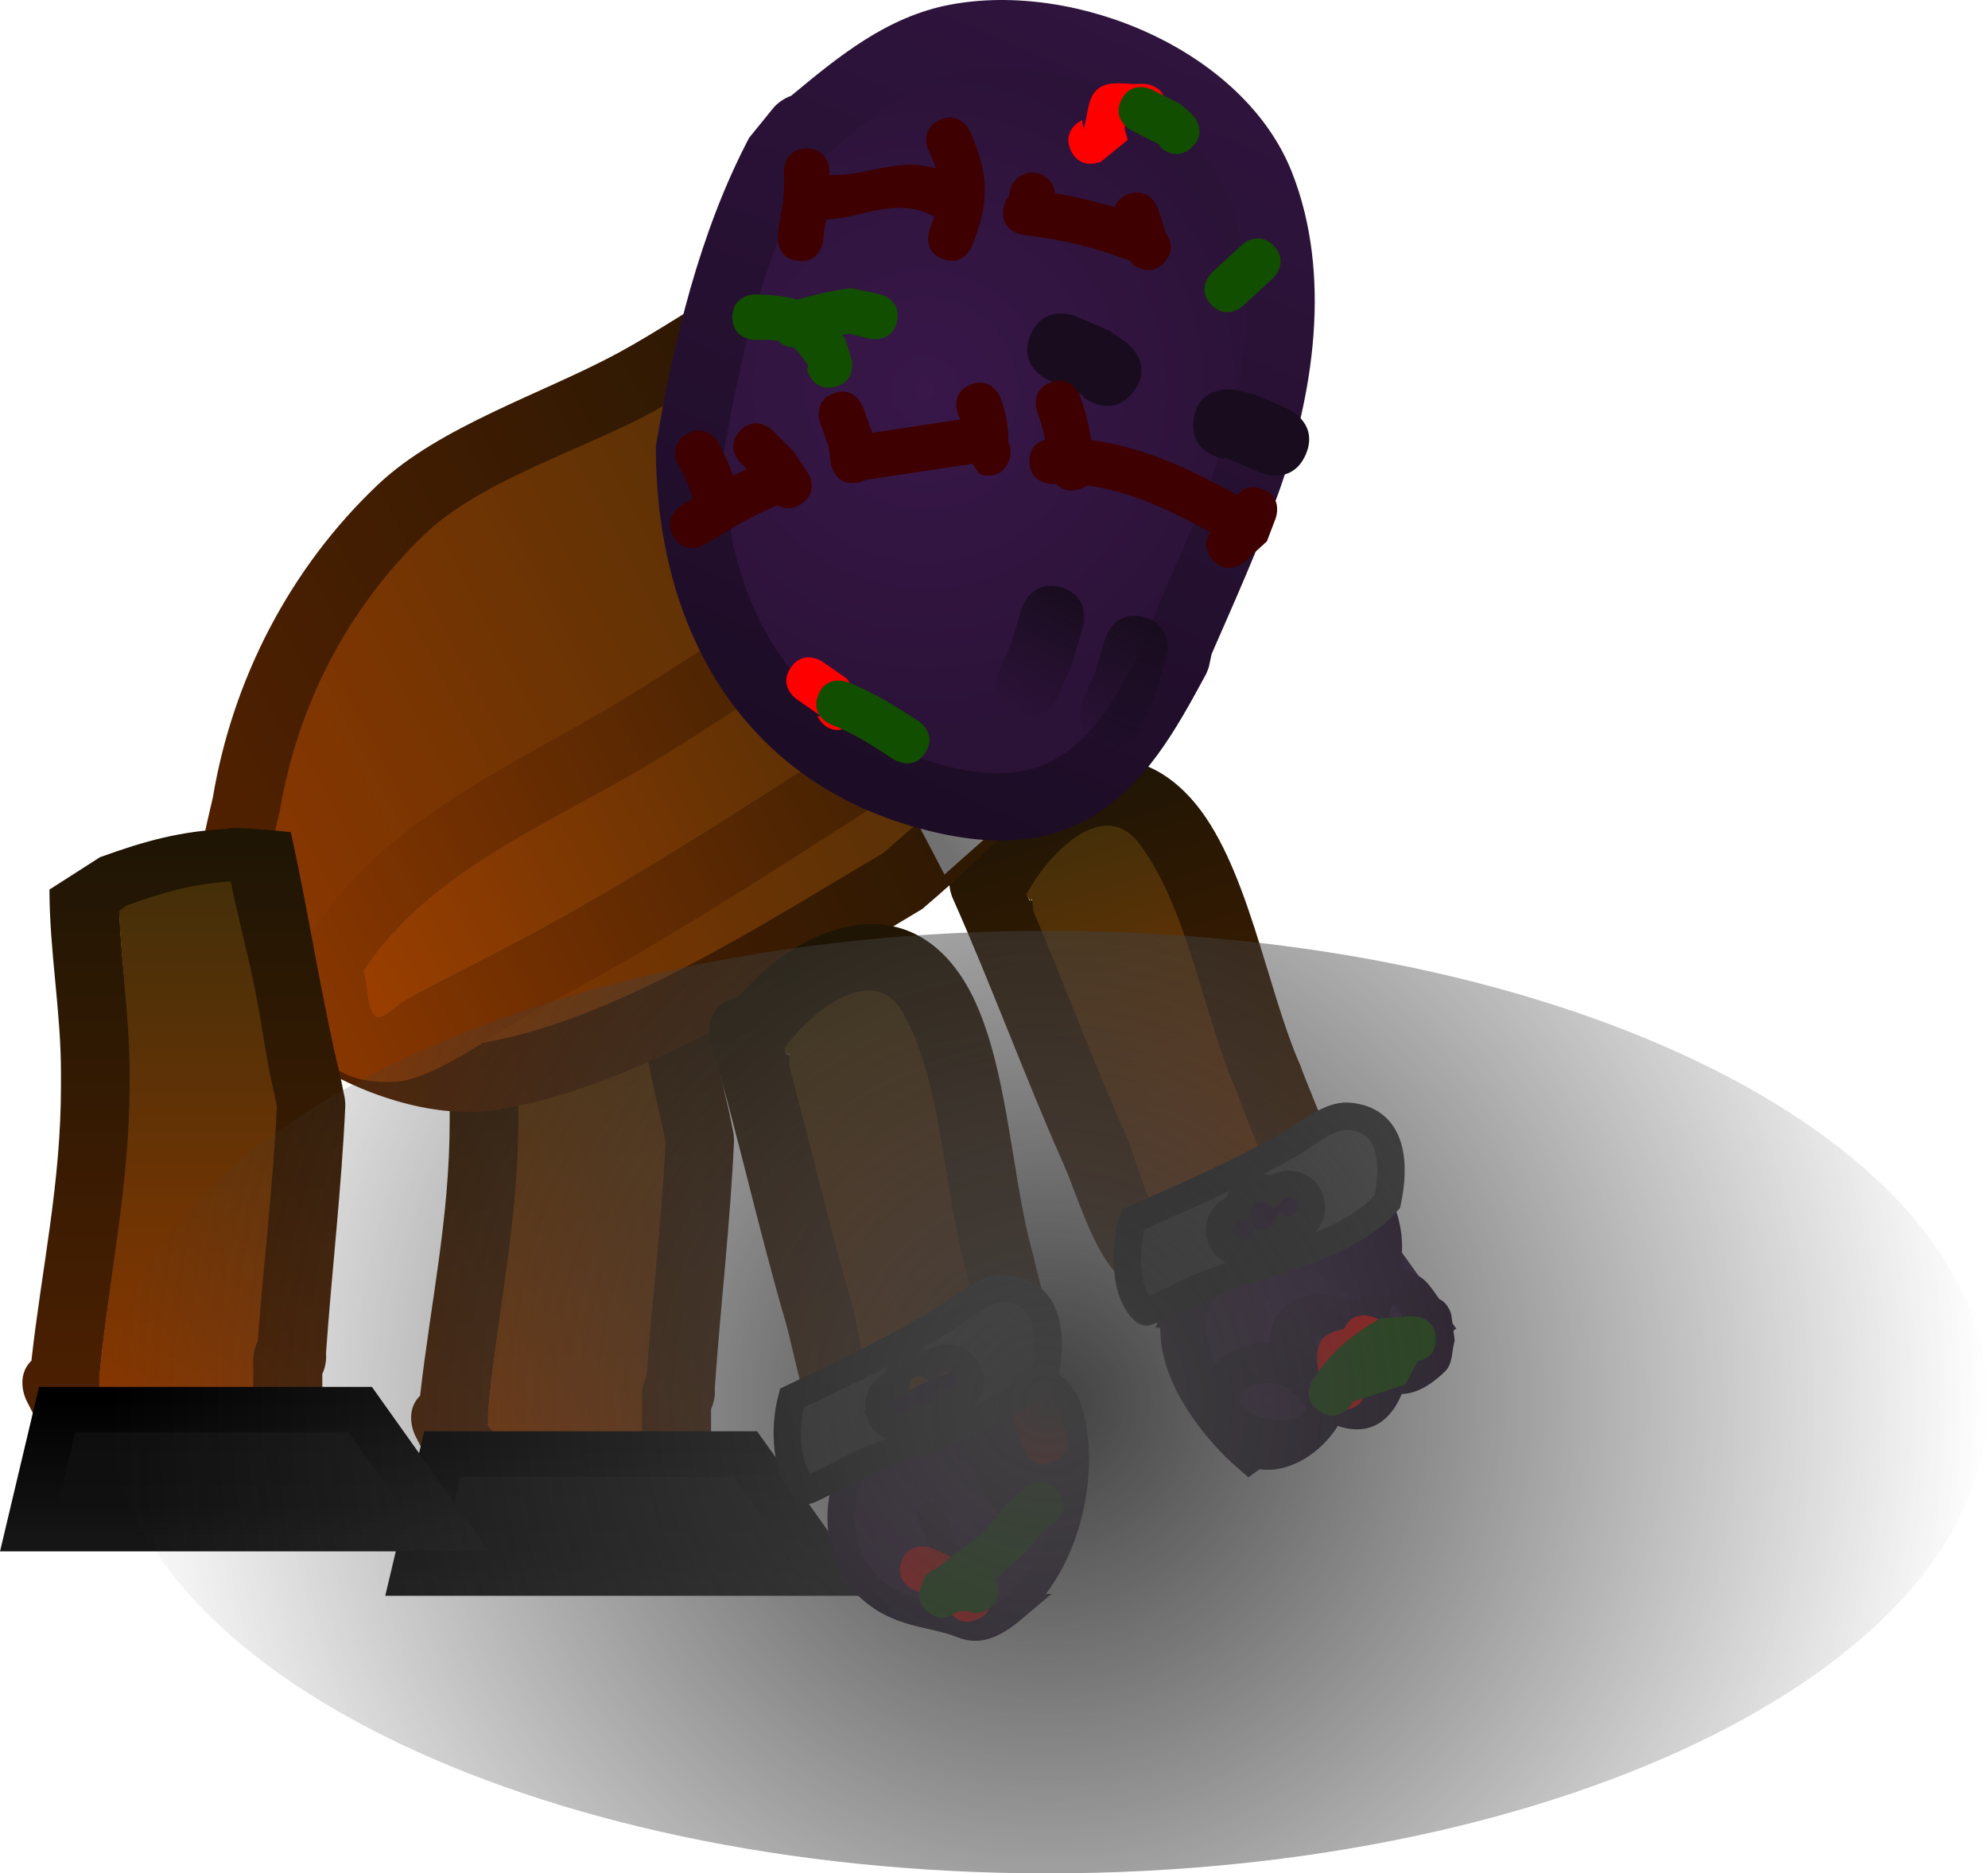 <svg version="1.1" xmlns="http://www.w3.org/2000/svg" xmlns:xlink="http://www.w3.org/1999/xlink" width="109.071" height="102.764" viewBox="0,0,109.071,102.764"><defs><linearGradient x1="356.615" y1="158.03" x2="365.957" y2="186.467" gradientUnits="userSpaceOnUse" id="color-1"><stop offset="0" stop-color="#1e1504"/><stop offset="1" stop-color="#532100"/></linearGradient><linearGradient x1="357.788" y1="161.446" x2="364.774" y2="182.711" gradientUnits="userSpaceOnUse" id="color-2"><stop offset="0" stop-color="#442f09"/><stop offset="1" stop-color="#8a3700"/></linearGradient><radialGradient cx="369.259" cy="188.151" r="5.895" gradientUnits="userSpaceOnUse" id="color-3"><stop offset="0" stop-color="#381749"/><stop offset="1" stop-color="#2b1237"/></radialGradient><linearGradient x1="374.055" y1="184.722" x2="364.463" y2="191.579" gradientUnits="userSpaceOnUse" id="color-4"><stop offset="0" stop-color="#2f143d"/><stop offset="1" stop-color="#1c0c25"/></linearGradient><radialGradient cx="370.588" cy="184.69" r="7.724" gradientUnits="userSpaceOnUse" id="color-5"><stop offset="0" stop-color="#2f143d"/><stop offset="1" stop-color="#1c0c25"/></radialGradient><radialGradient cx="368.026" cy="192.548" r="1.473" gradientUnits="userSpaceOnUse" id="color-6"><stop offset="0" stop-color="#381749"/><stop offset="1" stop-color="#2b1237"/></radialGradient><radialGradient cx="371.391" cy="190.43" r="1.717" gradientUnits="userSpaceOnUse" id="color-7"><stop offset="0" stop-color="#381749"/><stop offset="1" stop-color="#2b1237"/></radialGradient><radialGradient cx="375.271" cy="188.23" r="1.159" gradientUnits="userSpaceOnUse" id="color-8"><stop offset="0" stop-color="#381749"/><stop offset="1" stop-color="#2b1237"/></radialGradient><radialGradient cx="370.872" cy="182.477" r="2.421" gradientUnits="userSpaceOnUse" id="color-9"><stop offset="0" stop-color="#381749"/><stop offset="1" stop-color="#2b1237"/></radialGradient><linearGradient x1="374.85" y1="179.073" x2="360.13" y2="185.522" gradientUnits="userSpaceOnUse" id="color-10"><stop offset="0" stop-color="#575757"/><stop offset="1" stop-color="#343434"/></linearGradient><linearGradient x1="374.85" y1="179.073" x2="360.13" y2="185.522" gradientUnits="userSpaceOnUse" id="color-11"><stop offset="0" stop-color="#3a3a3a"/><stop offset="1" stop-color="#0d0d0d"/></linearGradient><linearGradient x1="329.928" y1="161.849" x2="329.928" y2="199.376" gradientUnits="userSpaceOnUse" id="color-12"><stop offset="0" stop-color="#1e1504"/><stop offset="1" stop-color="#532100"/></linearGradient><linearGradient x1="330.151" y1="166.061" x2="330.151" y2="195.791" gradientUnits="userSpaceOnUse" id="color-13"><stop offset="0" stop-color="#442f09"/><stop offset="1" stop-color="#8a3700"/></linearGradient><linearGradient x1="335.739" y1="195" x2="335.739" y2="202.629" gradientUnits="userSpaceOnUse" id="color-14"><stop offset="0" stop-color="#0d0d0d"/><stop offset="1" stop-color="#111111"/></linearGradient><linearGradient x1="335.739" y1="195" x2="335.739" y2="202.629" gradientUnits="userSpaceOnUse" id="color-15"><stop offset="0" stop-color="#000000"/><stop offset="1" stop-color="#151515"/></linearGradient><linearGradient x1="360.206" y1="140.314" x2="309.362" y2="166.918" gradientUnits="userSpaceOnUse" id="color-16"><stop offset="0" stop-color="#1e1504"/><stop offset="1" stop-color="#532100"/></linearGradient><linearGradient x1="356.849" y1="141.987" x2="312.584" y2="165.149" gradientUnits="userSpaceOnUse" id="color-17"><stop offset="0" stop-color="#442f09"/><stop offset="1" stop-color="#8a3700"/></linearGradient><linearGradient x1="355.948" y1="148.81" x2="317.631" y2="168.86" gradientUnits="userSpaceOnUse" id="color-18"><stop offset="0" stop-color="#5ca05c"/><stop offset="1" stop-color="#498049"/></linearGradient><linearGradient x1="359.273" y1="147.162" x2="314.54" y2="170.569" gradientUnits="userSpaceOnUse" id="color-19"><stop offset="0" stop-color="#221704"/><stop offset="1" stop-color="#8a3700"/></linearGradient><linearGradient x1="355.925" y1="148.823" x2="317.654" y2="168.849" gradientUnits="userSpaceOnUse" id="color-20"><stop offset="0" stop-color="#3c2907"/><stop offset="1" stop-color="#9a3e00"/></linearGradient><linearGradient x1="353.236" y1="159.324" x2="349.856" y2="161.092" gradientUnits="userSpaceOnUse" id="color-21"><stop offset="0" stop-color="#ababab"/><stop offset="1" stop-color="#7f7f7f"/></linearGradient><linearGradient x1="353.236" y1="159.324" x2="349.856" y2="161.092" gradientUnits="userSpaceOnUse" id="color-22"><stop offset="0" stop-color="#888888"/><stop offset="1" stop-color="#717171"/></linearGradient><linearGradient x1="355.911" y1="145.82" x2="344.33" y2="148.094" gradientUnits="userSpaceOnUse" id="color-23"><stop offset="0" stop-color="#3a3a3a"/><stop offset="1" stop-color="#0d0d0d"/></linearGradient><linearGradient x1="353.305" y1="146.561" x2="346.839" y2="147.83" gradientUnits="userSpaceOnUse" id="color-24"><stop offset="0" stop-color="#575757"/><stop offset="1" stop-color="#343434"/></linearGradient><linearGradient x1="361.126" y1="117.419" x2="342.999" y2="158.874" gradientUnits="userSpaceOnUse" id="color-25"><stop offset="0" stop-color="#2f143d"/><stop offset="1" stop-color="#1c0c25"/></linearGradient><radialGradient cx="349.271" cy="137.163" r="18.898" gradientUnits="userSpaceOnUse" id="color-26"><stop offset="0" stop-color="#381749"/><stop offset="1" stop-color="#2b1237"/></radialGradient><linearGradient x1="357.063" y1="148.138" x2="354.116" y2="154.878" gradientUnits="userSpaceOnUse" id="color-27"><stop offset="0" stop-color="#180c1e"/><stop offset="1" stop-color="#180c1e" stop-opacity="0"/></linearGradient><linearGradient x1="361.646" y1="149.779" x2="358.699" y2="156.519" gradientUnits="userSpaceOnUse" id="color-28"><stop offset="0" stop-color="#180c1e"/><stop offset="1" stop-color="#180c1e" stop-opacity="0"/></linearGradient><linearGradient x1="308.6" y1="161.209" x2="308.6" y2="197.456" gradientUnits="userSpaceOnUse" id="color-29"><stop offset="0" stop-color="#1e1504"/><stop offset="1" stop-color="#532100"/></linearGradient><linearGradient x1="308.823" y1="164.141" x2="308.823" y2="193.871" gradientUnits="userSpaceOnUse" id="color-30"><stop offset="0" stop-color="#442f09"/><stop offset="1" stop-color="#8a3700"/></linearGradient><linearGradient x1="314.603" y1="192.564" x2="314.603" y2="200.193" gradientUnits="userSpaceOnUse" id="color-31"><stop offset="0" stop-color="#0d0d0d"/><stop offset="1" stop-color="#111111"/></linearGradient><linearGradient x1="314.603" y1="192.564" x2="314.603" y2="200.193" gradientUnits="userSpaceOnUse" id="color-32"><stop offset="0" stop-color="#000000"/><stop offset="1" stop-color="#151515"/></linearGradient><linearGradient x1="342.271" y1="167.533" x2="352.414" y2="195.487" gradientUnits="userSpaceOnUse" id="color-33"><stop offset="0" stop-color="#1e1504"/><stop offset="1" stop-color="#532100"/></linearGradient><linearGradient x1="343.422" y1="170.944" x2="351.012" y2="191.858" gradientUnits="userSpaceOnUse" id="color-34"><stop offset="0" stop-color="#442f09"/><stop offset="1" stop-color="#8a3700"/></linearGradient><radialGradient cx="351.495" cy="198.974" r="7.237" gradientUnits="userSpaceOnUse" id="color-35"><stop offset="0" stop-color="#381749"/><stop offset="1" stop-color="#2b1237"/></radialGradient><linearGradient x1="357.345" y1="194.714" x2="345.645" y2="203.234" gradientUnits="userSpaceOnUse" id="color-36"><stop offset="0" stop-color="#2f143d"/><stop offset="1" stop-color="#1c0c25"/></linearGradient><linearGradient x1="354.644" y1="196.703" x2="352.132" y2="198.532" gradientUnits="userSpaceOnUse" id="color-37"><stop offset="0" stop-color="#2f143d"/><stop offset="1" stop-color="#1c0c25"/></linearGradient><linearGradient x1="351.256" y1="198.96" x2="348.745" y2="200.789" gradientUnits="userSpaceOnUse" id="color-38"><stop offset="0" stop-color="#2f143d"/><stop offset="1" stop-color="#1c0c25"/></linearGradient><linearGradient x1="356.011" y1="188.442" x2="341.496" y2="195.34" gradientUnits="userSpaceOnUse" id="color-39"><stop offset="0" stop-color="#575757"/><stop offset="1" stop-color="#343434"/></linearGradient><linearGradient x1="356.011" y1="188.442" x2="341.496" y2="195.34" gradientUnits="userSpaceOnUse" id="color-40"><stop offset="0" stop-color="#3a3a3a"/><stop offset="1" stop-color="#0d0d0d"/></linearGradient><radialGradient cx="355.995" cy="192.702" r="51.591" gradientUnits="userSpaceOnUse" id="color-41"><stop offset="0" stop-color="#404040"/><stop offset="1" stop-color="#404040" stop-opacity="0"/></radialGradient></defs><g transform="translate(-298.514,-115.788)"><g data-paper-data="{&quot;isPaintingLayer&quot;:true}" fill-rule="nonzero" stroke-linejoin="miter" stroke-miterlimit="10" stroke-dasharray="" stroke-dashoffset="0" style="mix-blend-mode: normal"><g stroke-linecap="butt"><g stroke="none" stroke-width="0.5"><path d="M355.249,165.78c1.739,4.12 3.318,8.308 5.139,12.408c0.432,0.972 1.173,3.991 1.981,4.668c0.633,0.531 1.663,-0.072 2.463,-0.277c4.683,-1.197 2.836,-3.033 1.489,-6.913c-1.777,-3.993 -2.683,-10.163 -5.341,-13.573c-2.054,-2.635 -5.115,0.905 -6.102,2.818c0.04,0.094 0.08,0.187 0.12,0.281l0.182,-0.03c0,0 0.075,0.264 0.068,0.619zM351.941,162.425c2.565,-4.03 7.844,-7.372 11.928,-2.824c3.091,3.442 4.118,10.417 6.001,14.663c0.636,1.822 2.308,5.099 2.059,7.03c-0.534,4.148 -8.331,7.016 -11.762,4.675c-1.535,-1.047 -2.522,-4.564 -3.263,-6.233c-2.162,-4.866 -3.977,-9.863 -6.136,-14.714c0,0 -0.774,-1.743 0.969,-2.517c0.07,-0.031 0.138,-0.058 0.205,-0.081z" fill="url(#color-1)"/><path d="M355.13,165.105l-0.078,0.141c-0.04,-0.094 -0.185,-0.298 -0.225,-0.392c0.987,-1.913 4.095,-5.474 6.149,-2.838c2.659,3.411 3.629,9.703 5.406,13.696c1.347,3.88 3.155,5.743 -1.527,6.94c-0.8,0.205 -1.847,0.811 -2.48,0.28c-0.808,-0.677 -1.569,-3.697 -2.001,-4.669c-1.822,-4.1 -3.44,-8.416 -5.179,-12.537c0.007,-0.356 -0.065,-0.621 -0.065,-0.621z" data-paper-data="{&quot;noHover&quot;:false,&quot;origItem&quot;:[&quot;Path&quot;,{&quot;applyMatrix&quot;:true,&quot;segments&quot;:[[[616.01757,324.85208],[0.42222,0.19775],[-5.862,-0.10908]],[[598.41748,324.4053],[5.88139,0],[-1.39497,0]],[[591.77102,324.29391],[1.24103,-0.60726],[-0.97287,0.47604]],[[590.7917,327.39212],[0.18086,-1.06789],[-1.058,6.24707]],[[598.28123,332.85556],[-5.36576,-0.45131],[5.72909,-0.0041]],[[617.38488,333.68111],[-5.50117,1.3696],[4.2505,-1.05822]],[[617.25671,324.87154],[1.76693,2.20033],[-0.1335,-0.00169]],[[616.85624,324.86607],[0.13349,0.00196],[0,0]],[616.79521,325.10061]],&quot;closed&quot;:true}]}" fill="url(#color-2)"/></g><g><path d="M363.613,187.379c1.178,-3.824 7.828,-6.313 7.828,-6.313l5.228,7.312l-9.592,6.857c0,0 -4.641,-4.032 -3.464,-7.856z" fill="url(#color-3)" stroke="url(#color-4)" stroke-width="2.5"/><path d="M369.3,192.143c-0.575,-0.702 -2.489,-0.622 -2.702,0.269c-0.255,1.068 3.149,2.048 3.567,0.515c-0.212,-0.191 -0.414,-0.398 -0.601,-0.617c-0.163,-0.082 -0.264,-0.168 -0.264,-0.168zM371.788,190.711l0.245,0.454c0.679,0.584 1.305,0.695 1.115,-0.688l-0.38,-0.478c-0.328,-0.2 -0.658,-0.395 -1.006,-0.554c-0.351,-0.16 -1.232,-0.621 -1.131,-0.248c0.072,0.264 0.259,0.609 0.502,0.954c0.424,0.162 0.657,0.56 0.657,0.56zM365.294,194.817c-2.215,-3.215 0.242,-5.42 2.932,-5.386c-0.081,-1.133 0.471,-2.142 2.034,-2.587c0.746,-0.212 1.57,0.063 2.306,0.308c0.053,0.018 0.106,0.037 0.158,0.057c0.02,-0.118 0.044,-0.232 0.073,-0.344c-1.213,-0.308 -2.169,-1.788 -3.399,-1.828c-0.683,-0.023 -1.272,0.502 -1.919,0.723l-1.754,-0.792c0,0 -0.838,-0.837 -0.033,-1.686c-0.015,-0.328 0.097,-0.596 0.097,-0.596c0.714,-1.639 0.725,-2.319 2.361,-3.342c2.356,-1.473 6.314,0.525 7.054,3.169c0.225,0.804 0.359,1.889 0.075,2.789c0.334,0.095 0.703,0.258 1.106,0.501c0.472,0.285 0.762,0.785 1.089,1.242c0.529,0.244 0.666,0.869 0.666,0.869l0.186,1.407c-0.171,0.56 -0.094,1.272 -0.513,1.681c-0.899,0.879 -1.702,1.244 -2.392,1.253c-0.787,1.884 -2.165,2.225 -3.506,1.753c-1.403,2.252 -4.651,3.669 -6.622,0.808zM375.936,189.007c-0.055,-0.052 -0.085,-0.089 -0.085,-0.089c-0.351,-0.453 -0.654,-1.906 -0.965,-1.424c-0.127,0.197 -0.107,0.578 -0.01,0.966c0.206,0.179 0.484,0.513 0.436,0.983c0.25,0.324 0.519,0.334 0.623,-0.437zM368.288,183.001c1.771,-0.381 3.366,-0.183 4.847,1.487c0.26,0.293 -0.081,-0.787 -0.219,-1.154c-0.29,-0.773 -1.409,-1.578 -2.104,-1.937c-1.321,-0.682 -2.048,0.512 -2.524,1.604z" fill="url(#color-5)" stroke="none" stroke-width="0.5"/><path d="M369.611,192.294c0.188,0.218 0.392,0.446 0.604,0.637c-0.419,1.533 -3.918,0.539 -3.664,-0.529c0.212,-0.891 2.216,-0.988 2.791,-0.285c0,0 0.105,0.095 0.269,0.177z" data-paper-data="{&quot;noHover&quot;:false,&quot;origItem&quot;:[&quot;Path&quot;,{&quot;applyMatrix&quot;:true,&quot;segments&quot;:[[[713.45739,344.01345],[0,0],[-1.18729,0.07749]],[[711.6847,347.09997],[-0.78859,-0.90597],[0.94514,1.08581]],[[714.95349,343.68807],[1.31533,1.61513],[-0.36571,0.08035]],[[713.8376,343.85931],[0.37577,-0.0336],[-0.21177,0.11203]]],&quot;closed&quot;:true}]}" fill="url(#color-6)" stroke="none" stroke-width="0.5"/><path d="M371.082,190.151c-0.243,-0.345 -0.421,-0.717 -0.493,-0.982c-0.101,-0.373 0.803,0.07 1.154,0.23c0.349,0.159 0.743,0.39 1.071,0.59l0.38,0.502c0.19,1.383 -0.482,1.307 -1.161,0.723l-0.264,-0.458c0,0 -0.263,-0.443 -0.687,-0.605z" data-paper-data="{&quot;noHover&quot;:false,&quot;origItem&quot;:[&quot;Path&quot;,{&quot;applyMatrix&quot;:true,&quot;segments&quot;:[[713.82736,340.26916],[[714.49854,340.35442],[0,0],[1.14027,-0.27893]],[[714.61501,338.64132],[1.61915,0.85151],[0,0]],[[713.81479,338.68239],[0,0],[-0.463,0.19701]],[[712.45674,339.33334],[0.43528,-0.2507],[-0.43855,0.25258]],[[711.32956,340.35047],[-0.47431,-0.17649],[0.33621,0.1251]],[[712.7295,340.54308],[-0.55295,-0.00423],[0.49603,-0.32863]]],&quot;closed&quot;:true}]}" fill="url(#color-7)" stroke="none" stroke-width="0.5"/><path d="M375.314,189.492c0.049,-0.471 -0.279,-0.863 -0.484,-1.042c-0.097,-0.388 -0.087,-0.804 0.04,-1.001c0.31,-0.482 0.672,1.043 1.023,1.496c0,0 0.029,0.038 0.084,0.09c-0.104,0.771 -0.411,0.781 -0.662,0.457z" data-paper-data="{&quot;noHover&quot;:false,&quot;origItem&quot;:[&quot;Path&quot;,{&quot;applyMatrix&quot;:true,&quot;segments&quot;:[[[715.17227,334.54677],[0.74271,0.69867],[-0.09765,0.01859]],[[715.01337,334.56944],[0,0],[-0.75102,0.02862]],[[712.75938,334.51273],[-0.27742,-0.69849],[0.1134,0.28552]],[[713.78191,335.2593],[-0.48756,-0.19192],[0.34728,-0.08294]],[[715.16273,335.54445],[-0.46486,-0.41063],[0.53654,-0.01982]]],&quot;closed&quot;:true}]}" fill="url(#color-8)" stroke="none" stroke-width="0.5"/><path d="M370.814,181.349c0.696,0.359 1.862,1.212 2.152,1.986c0.137,0.366 0.474,1.468 0.214,1.175c-1.482,-1.67 -3.168,-1.896 -4.939,-1.515c0.477,-1.092 1.253,-2.328 2.573,-1.646z" data-paper-data="{&quot;noHover&quot;:false,&quot;origItem&quot;:[&quot;Path&quot;,{&quot;applyMatrix&quot;:true,&quot;segments&quot;:[[[702.93741,338.12353],[-0.80111,-1.3408],[0.9444,-2.1794]],[[708.21863,334.08789],[-2.91026,0.30733],[0.51019,-0.05388]],[[706.82186,333.44151],[0.49549,0.133],[-1.04577,-0.28072]],[[703.15134,334.20874],[0.91368,-0.46802],[-1.73453,0.8885]]],&quot;closed&quot;:true}]}" fill="url(#color-9)" stroke="none" stroke-width="0.5"/></g><path d="M361.203,182.453c2.691,-1.179 5.448,-2.419 8.009,-3.858c0.859,-0.483 2.204,-1.654 3.274,-1.574c2.541,0.189 2.557,2.763 2.15,4.684c-2.353,2.677 -7.309,3.383 -10.518,4.788c-0.098,0.043 -2.686,1.321 -2.748,1.272c-1.187,-0.944 -1.185,-3.453 -0.697,-5.079zM365.534,183.784c0.277,0.632 1.014,0.92 1.647,0.643c0.227,-0.099 0.41,-0.258 0.538,-0.45c0.228,0.036 0.468,0.009 0.695,-0.09c0.299,-0.131 0.522,-0.365 0.643,-0.643c0.219,0.029 0.449,0.001 0.667,-0.094c0.632,-0.277 0.92,-1.014 0.643,-1.647c-0.277,-0.632 -1.014,-0.92 -1.647,-0.643c-0.151,0.066 -0.283,0.159 -0.392,0.27c-0.337,-0.208 -0.768,-0.252 -1.158,-0.081c-0.424,0.186 -0.693,0.579 -0.741,1.008c-0.085,0.017 -0.169,0.044 -0.252,0.08c-0.632,0.277 -0.92,1.014 -0.643,1.647z" data-paper-data="{&quot;noHover&quot;:false,&quot;origItem&quot;:[&quot;Path&quot;,{&quot;applyMatrix&quot;:true,&quot;segments&quot;:[[[544.29081,322.69756],[0,0],[2.58747,2.1994]],[[554.08913,325.49546],[-2.68201,1.41682],[0.13886,-0.07336]],[[553.9483,319.44699],[0,0.21381],[0,-7.00543]],[[553.63152,296.51999],[3.01576,6.45873],[-3.19184,-2.28748]],[[543.39673,296.69603],[2.38571,-4.50306],[-1.00474,1.89646]],[[543.67989,303.94001],[-0.19492,-1.96089],[0.58117,5.8467]],[[544.29081,321.54092],[0,-5.87547],[0,0]]],&quot;closed&quot;:true}]}" fill="url(#color-10)" stroke="url(#color-11)" stroke-width="1.5"/><path d="M372.257,188.677c0.152,-0.351 0.511,-0.832 1.314,-0.714c1.237,0.182 1.055,1.419 1.055,1.419l-0.911,1.442c-0.322,-0.036 -0.393,0.628 -0.28,0.931c0,0 0.123,1.244 -1.121,1.367c-1.244,0.123 -1.367,-1.121 -1.367,-1.121c0.006,-0.872 -0.409,-1.855 0.017,-2.616c0.244,-0.436 0.772,-0.568 1.292,-0.708z" fill="#ff0000" stroke="none" stroke-width="0.5"/><path d="M377.289,189.194c0.036,0.929 -0.645,1.194 -0.997,1.269l-0.679,1.275c-0.955,0.314 -1.91,0.627 -2.865,0.941c-0.035,0.053 -0.071,0.107 -0.106,0.162c0,0 -0.684,1.047 -1.73,0.363c-1.047,-0.684 -0.363,-1.73 -0.363,-1.73c1.072,-1.623 2.003,-2.348 3.685,-3.369l1.757,-0.111c0,0 1.249,-0.049 1.298,1.2z" fill="#124e00" stroke="none" stroke-width="0.5"/></g><g stroke-linecap="butt"><g data-paper-data="{&quot;index&quot;:null}" stroke="none" stroke-width="0.5"><path d="M321.792,195.512l-0.51,-1c0,0 -0.633,-1.266 0.282,-2.162c0.578,-5.168 1.622,-9.691 1.622,-15.109c0,0 0,-1.907 1.907,-1.907c1.907,0 1.907,1.907 1.907,1.907c0,0 0,1.907 -1.907,1.907c-1.907,0 -1.907,-1.907 -1.907,-1.907v-0.631c0.008,-3.386 -0.629,-6.698 -0.631,-10.103c0,0 0,-1.818 1.776,-1.904l1.164,-0.73c2.559,-0.928 4.598,-1.423 7.142,-1.553c0.214,-0.179 0.501,-0.325 0.884,-0.41c1.862,-0.414 2.275,1.448 2.275,1.448c0.992,4.465 1.65,8.998 2.728,13.436l0.227,1.127c0,0 0.018,0.088 0.026,0.23c0.013,0.141 0.009,0.231 0.009,0.231c-0.206,4.533 -0.734,9.001 -1.055,13.52l0.005,0.285c0,0 0,0.439 -0.21,0.895c0,0.614 0,1.227 0,1.841v1.837c0.03,0.647 -0.186,1.082 -0.476,1.374c-0.266,0.313 -0.682,0.565 -1.329,0.589c-5.599,0.473 -10.443,2.247 -13.927,-3.21zM333.711,192.186c0,0 0,-0.486 0.245,-0.967c0.318,-4.271 0.804,-8.498 1.009,-12.782l-0.148,-0.747c-0.923,-3.818 -1.545,-7.702 -2.33,-11.554c-2.01,0.124 -3.581,0.552 -5.689,1.321l-0.403,0.3c0.117,2.969 0.6,5.876 0.606,8.853v0.631c0,5.655 -1.184,10.543 -1.693,15.976l0.009,0.442c0,0 0,0.092 -0.02,0.235c1.952,2.658 5.209,1.775 8.414,1.25c0,-1.114 0,-2.397 0,-2.959z" fill="url(#color-12)"/><path d="M333.729,195.219c-3.206,0.525 -6.508,1.406 -8.459,-1.253c0.02,-0.143 0.02,-0.235 0.02,-0.235l-0.01,-0.442c0.509,-5.433 1.672,-10.45 1.672,-16.105l0.005,-0.635c-0.006,-2.977 -0.465,-5.896 -0.582,-8.865l0.406,-0.3c2.108,-0.769 3.709,-1.198 5.719,-1.322c0.785,3.853 1.458,7.768 2.381,11.586l0.153,0.755c-0.205,4.284 -0.733,8.617 -1.05,12.888c-0.245,0.481 -0.249,0.968 -0.249,0.968c0,0.562 -0.004,1.846 -0.004,2.96z" data-paper-data="{&quot;noHover&quot;:false,&quot;origItem&quot;:[&quot;Path&quot;,{&quot;applyMatrix&quot;:true,&quot;segments&quot;:[[[329.34589,196.45675],[0,0.36854],[0,0]],[[329.50667,195.82278],[-0.16078,0.31546],[0.20811,-2.79922]],[[330.16794,187.44507],[-0.13425,2.80784],[0,0]],[[330.07085,186.95568],[0,0],[-0.60488,-2.50272]],[[328.54369,179.3825],[0.51447,2.5252],[-1.31764,0.08123]],[[324.81473,180.24814],[1.38162,-0.50411],[0,0]],[[324.55041,180.44449],[0,0],[0.07662,1.9458]],[[324.94774,186.24748],[-0.00418,-1.95127],[0,0]],[[324.94774,186.66137],[0,0],[0,3.7065]],[[323.83783,197.13298],[0.33393,-3.56105],[0,0]],[323.84403,197.42249],[[323.83081,197.57676],[0.01322,-0.09403],[1.27911,1.74231]],[[329.34589,198.39616],[-2.10106,0.34423],[0,-0.73049]]],&quot;closed&quot;:true}]}" fill="url(#color-13)"/></g><path d="M321.232,202.077l1.548,-6.525h16.628l4.645,6.525z" fill="url(#color-14)" stroke="url(#color-15)" stroke-width="2.5"/></g><g stroke-linecap="butt"><g><path d="M345.966,128.801c0.512,-0.161 1.649,-0.337 2.295,0.957c0.137,0.276 0.208,0.529 0.23,0.76c3.327,1.832 6.99,3.618 9.469,6.52c9.291,10.876 -0.547,21.533 -8.846,28.613c-6.755,4.019 -15.515,9.793 -23.367,11.022c-6.257,0.979 -15.877,-4.48 -16.479,-11.313c-0.136,-1.544 0.562,-4.228 0.926,-5.838c1.08,-6.449 4.216,-12.576 9.066,-17.159c3.381,-3.194 9.042,-4.988 13.137,-7.197c4.326,-2.334 8.639,-5.967 13.57,-6.365zM344.975,132.754c-3.729,0.767 -7.55,4.033 -10.771,5.771c-3.722,2.008 -9.294,3.692 -12.33,6.616c-4.291,4.132 -6.972,9.376 -7.938,15.12c-0.225,0.988 -0.913,3.731 -0.872,4.728c0.188,4.54 8.109,8.626 12.077,7.919c7.36,-1.311 15.371,-6.614 21.755,-10.359c6.48,-5.558 15.766,-14.156 8.18,-23.015c-2.437,-2.846 -6.374,-4.486 -9.545,-6.302c0,0 -0.288,-0.165 -0.555,-0.478z" data-paper-data="{&quot;index&quot;:null}" fill="url(#color-16)" stroke="none" stroke-width="0.5"/><path d="M345.566,133.164c3.17,1.816 7.134,3.48 9.572,6.326c7.586,8.859 -1.701,17.545 -8.182,23.103c-6.384,3.745 -14.49,9.071 -21.85,10.382c-3.968,0.707 -11.922,-3.411 -12.11,-7.952c-0.041,-0.997 0.642,-3.752 0.867,-4.74c0.966,-5.744 3.656,-11.052 7.947,-15.185c3.037,-2.924 8.67,-4.643 12.392,-6.651c3.222,-1.738 7.079,-4.996 10.808,-5.763c0.267,0.313 0.557,0.479 0.557,0.479z" data-paper-data="{&quot;noHover&quot;:false,&quot;origItem&quot;:[&quot;Path&quot;,{&quot;applyMatrix&quot;:true,&quot;segments&quot;:[[[676.95363,327.53763],[0.52277,-0.13029],[-1.28111,4.82322]],[[677.42355,343.54993],[-0.15471,-4.79615],[0.17873,5.54086]],[[677.97299,361.88541],[-1.65452,-5.27281],[2.33812,7.45136]],[[691.0677,380.04187],[-6.17325,-4.49245],[1.0278,0.84204]],[[696.10429,383.8304],[-1.19344,-0.53461],[5.43667,2.43539]],[[712.45871,374.29465],[-1.49146,5.06858],[2.76649,-9.40165]],[[713.03049,342.71279],[0.65934,9.6801],[-2.73024,-10.85366]],[[690.81498,319.65452],[14.83008,-3.71801],[-4.76467,1.19454]],[[677.83852,327.16594],[3.98524,-2.65696],[0,0]]],&quot;closed&quot;:true}],&quot;index&quot;:null}" fill="url(#color-17)" stroke="none" stroke-width="0.5"/><path d="M326.318,167.747c-1.864,0.975 -3.774,1.893 -5.606,2.927c-0.548,0.309 -1.394,1.304 -1.724,0.769c-0.426,-0.69 -0.29,-1.611 -0.561,-2.375c3.417,-5.174 9.463,-7.782 14.687,-10.786c4.309,-2.478 8.473,-5.533 12.869,-7.83c1.522,-0.795 7.582,-4.551 9.057,-3.377c-0.502,2.13 -3.104,4.015 -4.524,5.721l-0.111,0.23c-7.926,4.927 -15.845,10.408 -24.087,14.721z" data-paper-data="{&quot;noHover&quot;:false,&quot;origItem&quot;:[&quot;Path&quot;,{&quot;applyMatrix&quot;:true,&quot;segments&quot;:[[[695.28471,336.78703],[0.90515,12.20038],[0,0]],[[695.08577,336.5182],[0,0],[-1.1183,-2.68565]],[[691.20635,327.78622],[2.16851,1.87744],[-2.26047,0.99958]],[[689.64076,340.3558],[0.0015,-2.25151],[-0.00433,6.50217]],[[690.94745,359.88474],[-0.25953,-6.51127],[0.31463,7.89377]],[[694.48771,383.47986],[-3.93349,-7.11322],[1.0523,0.14957]],[[697.57617,384.27276],[-1.06024,0.07479],[0.82282,-0.05804]],[[697.72931,381.8029],[0.02636,0.82445],[-0.08813,-2.75645]],[[697.72931,373.51348],[0,2.75805],[0,-12.1937]]],&quot;closed&quot;:true}],&quot;index&quot;:null}" fill="url(#color-18)" stroke="none" stroke-width="0.5"/><path d="M354.814,153.599c0.119,1.109 -0.945,1.76 -0.945,1.76c-8.536,5.216 -16.872,11.087 -25.724,15.719c-1.999,1.046 -5.734,3.955 -7.981,4.055c-4.712,0.209 -4.763,-3.096 -5.447,-6.633c3.608,-6.871 10.086,-9.779 16.565,-13.508c4.356,-2.507 8.433,-5.538 12.876,-7.866c2.438,-1.278 8.504,-5.086 11.367,-4.054c1.268,0.457 2.011,1.795 3.016,2.693c-0.374,3.981 -1.666,5.485 -3.728,7.836zM350.334,153.057l0.111,-0.23c1.42,-1.706 4.028,-3.581 4.53,-5.71c-1.475,-1.174 -7.527,2.592 -9.049,3.387c-4.396,2.297 -8.428,5.312 -12.737,7.79c-5.224,3.004 -11.279,5.563 -14.696,10.738c0.271,0.764 0.131,1.678 0.556,2.368c0.33,0.536 1.176,-0.461 1.724,-0.77c1.832,-1.034 3.739,-1.956 5.603,-2.932c8.242,-4.312 16.033,-9.715 23.959,-14.641z" data-paper-data="{&quot;index&quot;:null}" fill="url(#color-19)" stroke="none" stroke-width="0.5"/><path d="M350.38,153.037c-7.926,4.927 -15.801,10.381 -24.043,14.693c-1.864,0.975 -3.773,1.895 -5.605,2.929c-0.548,0.309 -1.394,1.305 -1.724,0.769c-0.426,-0.69 -0.288,-1.608 -0.559,-2.372c3.417,-5.174 9.466,-7.765 14.69,-10.769c4.309,-2.478 8.427,-5.519 12.824,-7.816c1.522,-0.795 7.579,-4.555 9.055,-3.381c-0.502,2.13 -3.106,4.012 -4.526,5.717l-0.111,0.23z" data-paper-data="{&quot;noHover&quot;:false,&quot;origItem&quot;:[&quot;Path&quot;,{&quot;applyMatrix&quot;:true,&quot;segments&quot;:[[644.31965,257.54529],[[644.01613,257.13513],[0,0],[-1.70616,-4.09742]],[[638.09743,243.81303],[3.3084,2.86434],[-3.44874,1.52502]],[[635.70885,262.99003],[0.00228,-3.43506],[-0.0066,9.92014]],[[637.70245,292.78471],[-0.39598,-9.93402],[0.48,12.04328]],[[643.10371,328.78303],[-6.00122,-10.85242],[1.60546,0.22818]],[[647.81567,329.99273],[-1.61756,0.11412],[1.25536,-0.08854]],[[648.04931,326.22455],[0.04022,1.25784],[-0.13444,-4.20542]],[[648.04931,313.57765],[0,4.20788],[0,-18.60354]],[[644.31967,257.54531],[1.38096,18.61368],[0,0]]],&quot;closed&quot;:true,&quot;fillColor&quot;:[0,0,0,1]}]}" fill="url(#color-20)" stroke="none" stroke-width="0.5"/><path d="M348.825,158.187l2.611,-1.366l1.401,3.049l-2.139,1.896z" data-paper-data="{&quot;index&quot;:null}" fill="url(#color-21)" stroke="url(#color-22)" stroke-width="2.5"/></g><path d="M349.023,138.894c-1.087,0.616 -1.704,-0.471 -1.704,-0.471l-0.21,-0.395c-0.147,-0.931 -1.18,4.262 -0.904,5.643c0.883,4.423 2.2,9.824 5.699,12.938c3.12,-0.248 2.899,-2.297 2.314,-5.258c-0.679,-3.438 -1.913,-10.15 -5.186,-12.462c-0.003,0.002 -0.006,0.004 -0.009,0.005zM343.428,142.451c-0.143,-2.258 0.929,-7.788 4.135,-7.455c0.492,0.051 0.79,0.512 1.096,0.957c0.184,0.029 0.307,0.08 0.307,0.08c1.644,0.73 2.582,1.575 3.52,3.145c2.942,4.925 8.981,19.418 -0.678,19.941l-0.477,-0.093c-0.237,-0.008 -0.447,-0.092 -0.595,-0.171c-0.119,-0.062 -0.262,-0.155 -0.387,-0.287c-4.068,-3.591 -6.584,-10.777 -6.922,-16.117z" fill="url(#color-23)" stroke="none" stroke-width="0.5"/><path d="M348.932,138.688c3.349,2.365 4.653,9.321 5.348,12.839c0.599,3.03 0.799,5.14 -2.394,5.394c-3.581,-3.186 -4.976,-8.797 -5.879,-13.323c-0.282,-1.413 0.797,-6.742 0.947,-5.788l0.215,0.405c0,0 0.64,1.111 1.752,0.48c0.003,-0.002 0.006,-0.004 0.01,-0.005z" data-paper-data="{&quot;noHover&quot;:false,&quot;origItem&quot;:[&quot;Path&quot;,{&quot;applyMatrix&quot;:true,&quot;segments&quot;:[[[580.17661,303.66302],[-0.00228,-0.00684],[0.79057,2.37171]],[578.59547,306.8253],[[577.73857,307.08444],[0,0],[-1.88447,-0.07083]],[[588.46419,311.03373],[-2.81675,0.00878],[9.02058,-0.02811]],[[616.05191,304.83494],[-7.46015,5.6676],[0.71532,-6.218]],[[606.62448,298.26823],[6.03736,-0.0071],[-7.00801,0.00824]],[[580.16973,303.64259],[5.79809,-5.53174],[0.0023,0.00678]]],&quot;closed&quot;:true}]}" fill="url(#color-24)" stroke="none" stroke-width="0.5"/></g><g stroke="none" stroke-width="0.5" stroke-linecap="butt"><g><path d="M342.991,125.121c-2.479,4.714 -3.793,10.229 -4.692,15.472c0.016,7.536 2.994,13.994 10.566,16.657c2.368,0.833 5.218,1.421 7.556,0.101c2.28,-1.287 3.594,-3.945 4.792,-6.182l0.282,-1.032c1.232,-2.818 2.484,-5.604 3.537,-8.494c1.689,-4.594 2.651,-10.276 0.813,-15.012c-1.948,-5.02 -9.412,-7.789 -14.559,-6.826c-2.85,0.533 -5.078,2.622 -7.2,4.399c0,0 -0.215,0.179 -0.549,0.318zM364.672,152.788c-1.628,3.008 -3.348,6.166 -6.441,7.919c-2.585,1.465 -5.55,1.391 -8.315,0.761c-10.525,-2.397 -15.433,-11.022 -15.418,-21.194c0.959,-5.751 2.404,-11.756 5.116,-16.927l1.358,-1.672c0,0 0.369,-0.435 0.942,-0.627c2.615,-2.172 5.262,-4.348 8.726,-5.003c6.957,-1.316 16.131,2.535 18.756,9.194c2.211,5.61 1.203,12.23 -0.781,17.709c-1.083,2.964 -2.361,5.824 -3.625,8.715l-0.146,0.684c0,0 -0.022,0.089 -0.077,0.223c-0.05,0.136 -0.094,0.217 -0.094,0.217z" data-paper-data="{&quot;index&quot;:null}" fill="url(#color-25)"/><path d="M343.497,124.456c0.334,-0.139 0.551,-0.319 0.551,-0.319c2.121,-1.776 4.384,-3.875 7.234,-4.409c5.146,-0.963 12.672,1.833 14.62,6.853c1.838,4.735 0.891,10.486 -0.798,15.08c-1.053,2.89 -2.331,5.717 -3.563,8.534l-0.285,1.035c-1.198,2.237 -2.538,4.907 -4.818,6.194c-2.338,1.32 -5.218,0.733 -7.586,-0.1c-7.572,-2.663 -10.613,-9.183 -10.629,-16.719c0.899,-5.243 2.245,-10.833 4.724,-15.548z" data-paper-data="{&quot;noHover&quot;:false,&quot;origItem&quot;:[&quot;Path&quot;,{&quot;applyMatrix&quot;:true,&quot;segments&quot;:[[[671.09228,293.63325],[0,0],[-0.50118,6.96414]],[[673.5825,314.68052],[-1.67396,-6.76963],[3.97672,9.04261]],[[695.02141,329.13737],[-10.49315,0.77816],[3.28185,-0.24338]],[[704.15028,325.29034],[-2.11482,2.81329],[2.06259,-2.74382]],[[706.65855,315.34875],[-0.26422,3.31542],[0,0]],[[706.45502,313.96054],[0,0],[0,-4.03171]],[[706.24174,301.9005],[0.25297,4.02447],[-0.38383,-6.40502]],[[699.33412,283.4432],[4.6941,4.72241],[-4.97613,-5.00614]],[[678.26275,282.89097],[5.67532,-3.85953],[-3.14292,2.13736]],[[671.92541,291.95545],[1.61496,-3.24753],[0,0]],[[671.43327,292.62555],[0.3281,-0.342],[0,0]]],&quot;closed&quot;:true}],&quot;index&quot;:null}" fill="url(#color-26)"/><path d="M360.696,137.282c-1.165,1.51 -2.675,0.345 -2.675,0.345l-0.142,-0.182c-0.61,-0.267 -1.22,-0.533 -1.83,-0.8c0,0 -1.747,-0.764 -0.983,-2.511c0.764,-1.747 2.511,-0.983 2.511,-0.983c0.61,0.267 1.22,0.533 1.83,0.8l0.944,0.657c0,0 1.51,1.165 0.345,2.675z" data-paper-data="{&quot;index&quot;:null}" fill="#180c1e"/><path d="M354.231,154.928c-1.611,-0.704 -0.906,-2.315 -0.906,-2.315l0.676,-1.538c0.184,-0.624 0.367,-1.248 0.551,-1.873c0,0 0.499,-1.686 2.185,-1.187c1.686,0.499 1.187,2.185 1.187,2.185c-0.206,0.693 -0.413,1.387 -0.619,2.08l-0.758,1.741c0,0 -0.704,1.611 -2.315,0.906z" data-paper-data="{&quot;index&quot;:null}" fill="url(#color-27)"/><path d="M358.814,156.569c-1.611,-0.704 -0.906,-2.315 -0.906,-2.315l0.676,-1.538c0.184,-0.624 0.367,-1.248 0.551,-1.873c0,0 0.499,-1.686 2.185,-1.187c1.686,0.499 1.187,2.185 1.187,2.185c-0.206,0.693 -0.413,1.387 -0.619,2.08l-0.758,1.741c0,0 -0.704,1.611 -2.315,0.906z" data-paper-data="{&quot;index&quot;:null}" fill="url(#color-28)"/><path d="M364.015,138.734c0.317,-1.88 2.198,-1.563 2.198,-1.563l1.123,0.247c0.61,0.267 1.22,0.533 1.83,0.8c0,0 1.747,0.764 0.983,2.511c-0.764,1.747 -2.511,0.983 -2.511,0.983c-0.61,-0.267 -1.22,-0.533 -1.83,-0.8l-0.23,0.019c0,0 -1.88,-0.317 -1.563,-2.198z" data-paper-data="{&quot;index&quot;:null}" fill="#180c1e"/></g><path d="M335.735,141.276c0,0 -0.598,-1.097 0.499,-1.696c1.097,-0.598 1.696,0.499 1.696,0.499c0.312,0.58 0.584,1.185 0.807,1.806c0.247,-0.128 0.498,-0.25 0.752,-0.367c-0.116,-0.114 -0.232,-0.228 -0.348,-0.342c0,0 -0.888,-0.88 -0.007,-1.768c0.88,-0.888 1.768,-0.007 1.768,-0.007c0.377,0.377 0.754,0.754 1.131,1.131l0.788,1.172c0,0 0.693,1.04 -0.348,1.733c-0.536,0.357 -0.979,0.254 -1.284,0.07c-1.43,0.534 -2.686,1.376 -4.009,2.156c0,0 -1.077,0.635 -1.712,-0.441c-0.635,-1.077 0.441,-1.712 0.441,-1.712c0.207,-0.122 0.412,-0.245 0.617,-0.367c-0.192,-0.649 -0.464,-1.277 -0.791,-1.867z" fill="#3e0000"/><path d="M353.834,140.056c0.135,0.248 0.19,0.58 0.027,1.01c-0.444,1.169 -1.612,0.725 -1.612,0.725l-0.375,-0.563c-1.679,0.253 -4.317,0.65 -5.872,0.884c-0.127,0.069 -0.282,0.123 -0.469,0.152c-0.739,0.116 -1.105,-0.279 -1.28,-0.615c-0.08,-0.135 -0.141,-0.303 -0.173,-0.512c-0.012,-0.082 -0.018,-0.16 -0.019,-0.233l-0.086,-0.642c-0.156,-0.432 -0.311,-0.865 -0.467,-1.297c0,0 -0.423,-1.176 0.753,-1.6c1.176,-0.423 1.6,0.753 1.6,0.753c0.156,0.432 0.311,0.865 0.467,1.297l0.02,0.117c1.242,-0.187 2.485,-0.374 3.727,-0.561l1.124,-0.169c-0.031,-0.083 -0.067,-0.164 -0.107,-0.242c0,0 -0.512,-1.14 0.628,-1.653c1.14,-0.512 1.653,0.628 1.653,0.628c0.325,0.786 0.475,1.661 0.463,2.521z" fill="#3e0000"/><path d="M364.958,146.394c-0.427,-0.599 -0.251,-1.097 -0.033,-1.405c-2.174,-1.187 -4.368,-2.263 -6.774,-2.573c-0.133,0.1 -0.305,0.181 -0.526,0.232c-0.572,0.131 -0.937,-0.068 -1.163,-0.317c-0.055,0.002 -0.11,0.004 -0.165,0.006c0,0 -1.249,0.052 -1.301,-1.197c-0.034,-0.82 0.493,-1.124 0.858,-1.236c-0.097,-0.521 -0.246,-1.034 -0.434,-1.527c0,0 -0.435,-1.172 0.736,-1.607c1.172,-0.435 1.607,0.736 1.607,0.736c0.284,0.784 0.496,1.601 0.617,2.429c2.853,0.36 5.43,1.59 8.022,3.011c0.242,-0.291 0.68,-0.597 1.374,-0.333c1.169,0.444 0.725,1.612 0.725,1.612c-0.159,0.419 -0.319,0.839 -0.478,1.258l-1.32,1.2c0,0 -1.018,0.726 -1.744,-0.291z" fill="#3e0000"/><path d="M350.241,129.991c-1.169,-0.444 -0.725,-1.612 -0.725,-1.612l0.14,-0.369c0.046,-0.115 0.089,-0.225 0.127,-0.331c-2.061,-1.142 -3.784,0.034 -5.936,0.153c-0.029,0.164 -0.06,0.328 -0.096,0.491l-0.074,0.681c0,0 -0.147,1.241 -1.389,1.094c-1.241,-0.147 -1.094,-1.389 -1.094,-1.389l0.118,-0.935c0.193,-0.826 0.256,-1.69 0.214,-2.537c0,0 -0.052,-1.249 1.197,-1.301c1.249,-0.052 1.301,1.197 1.301,1.197c0.003,0.088 0.005,0.176 0.007,0.263c2.17,0.045 3.673,-0.999 5.843,-0.36c-0.105,-0.306 -0.246,-0.637 -0.423,-1.015c0,0 -0.512,-1.14 0.628,-1.653c1.14,-0.512 1.653,0.628 1.653,0.628c0.969,2.223 1.092,3.613 0.261,5.901l-0.14,0.369c0,0 -0.444,1.169 -1.612,0.725z" fill="#3e0000"/><path d="M360.472,126.428c1.19,-0.383 1.573,0.806 1.573,0.806c0.129,0.401 0.258,0.802 0.388,1.203l-0.008,0.09c0.237,0.281 0.589,0.89 0.015,1.593c-0.791,0.968 -1.759,0.178 -1.759,0.178l-0.137,-0.194c-1.991,-0.756 -3.76,-1.18 -5.889,-1.432c0,0 -1.241,-0.147 -1.094,-1.389c0.042,-0.356 0.174,-0.598 0.342,-0.762c-0.002,-0.152 0.024,-0.307 0.082,-0.458c0.245,-0.645 0.967,-0.97 1.612,-0.725c0.462,0.175 0.759,0.595 0.801,1.056c1.126,0.188 2.192,0.437 3.271,0.767c0.095,-0.288 0.319,-0.577 0.803,-0.733z" fill="#3e0000"/><path d="M357.261,124.03c-0.512,-1.14 0.628,-1.653 0.628,-1.653l0.062,0.501c0.274,-0.745 0.189,-1.755 0.821,-2.235c0.657,-0.499 1.641,-0.172 2.462,-0.258c0,0 1.25,0.005 1.245,1.255c-0.005,1.25 -1.255,1.245 -1.255,1.245c-0.304,-0.091 -0.65,-0.453 -0.911,-0.273c-0.236,0.163 0.045,0.572 0.068,0.857l-1.466,1.188c0,0 -1.14,0.512 -1.653,-0.628z" fill="#ff0000"/><path d="M345.011,155.696c-1.14,0.512 -1.653,-0.628 -1.653,-0.628l0.197,0.004c-0.445,-0.31 -0.891,-0.62 -1.336,-0.93c0,0 -1.026,-0.714 -0.312,-1.74c0.714,-1.026 1.74,-0.312 1.74,-0.312c0.445,0.31 0.891,0.62 1.336,0.93l0.655,1.023c0,0 0.512,1.14 -0.628,1.653z" fill="#ff0000"/><path d="M363.894,123.88c-0.92,0.847 -1.766,-0.073 -1.766,-0.073l0.05,-0.059c-0.53,-0.272 -1.06,-0.544 -1.591,-0.815c0,0 -1.112,-0.57 -0.542,-1.683c0.57,-1.112 1.683,-0.542 1.683,-0.542c0.53,0.272 1.06,0.544 1.591,0.815l0.648,0.59c0,0 0.847,0.92 -0.073,1.766z" fill="#124e00"/><path d="M349.283,157.076c-0.679,1.05 -1.728,0.371 -1.728,0.371l-0.274,-0.177c-1.005,-0.654 -2.032,-1.31 -3.156,-1.73c0,0 -1.169,-0.444 -0.725,-1.612c0.444,-1.169 1.612,-0.725 1.612,-0.725c1.283,0.494 2.469,1.224 3.626,1.967l0.274,0.177c0,0 1.05,0.679 0.371,1.728z" fill="#124e00"/><path d="M347.727,133.422c-0.274,1.22 -1.494,0.945 -1.494,0.945l-1.128,-0.276c-0.128,0.022 -0.255,0.046 -0.383,0.071c0.053,0.069 0.107,0.139 0.161,0.212l0.36,1.141c0,0 0.279,1.219 -0.94,1.497c-1.219,0.279 -1.497,-0.94 -1.497,-0.94l0.042,-0.247c-0.31,-0.463 -0.555,-0.776 -0.808,-0.986c-0.264,-0.005 -0.587,-0.081 -0.837,-0.364c-0.325,-0.051 -0.724,-0.049 -1.262,-0.038c0,0 -1.25,-0.005 -1.245,-1.255c0.005,-1.25 1.255,-1.245 1.255,-1.245c0.941,0.021 1.674,0.097 2.303,0.295c0.958,-0.29 1.943,-0.495 2.932,-0.642l1.595,0.336c0,0 1.22,0.274 0.945,1.494z" fill="#124e00"/><path d="M364.955,132.483c-0.847,-0.92 0.073,-1.766 0.073,-1.766c0.325,-0.299 1.299,-1.196 1.624,-1.495c0,0 0.92,-0.847 1.766,0.073c0.847,0.92 -0.073,1.766 -0.073,1.766c-0.325,0.299 -0.649,0.598 -0.974,0.897l-0.649,0.598c0,0 -0.92,0.847 -1.766,-0.073z" fill="#124e00"/></g><g stroke-linecap="butt"><g data-paper-data="{&quot;index&quot;:null}" stroke="none" stroke-width="0.5"><path d="M300.465,193.592l-0.51,-1c0,0 -0.633,-1.266 0.282,-2.162c0.578,-5.168 1.622,-9.691 1.622,-15.109c0,0 0,-1.907 1.907,-1.907c1.907,0 1.907,1.907 1.907,1.907c0,0 0,1.907 -1.907,1.907c-1.907,0 -1.907,-1.907 -1.907,-1.907v-0.631c0.008,-3.386 -0.629,-6.698 -0.631,-10.103l2.767,-1.774c2.559,-0.928 4.426,-1.423 6.97,-1.553c0.214,-0.179 3.503,0.177 3.503,0.177c0.992,4.465 1.65,8.997 2.728,13.436l0.227,1.127c0,0 0.018,0.088 0.026,0.23c0.013,0.141 0.009,0.231 0.009,0.231c-0.206,4.533 -0.734,9.001 -1.055,13.52l0.005,0.285c0,0 0,0.439 -0.21,0.895c0,0.614 0,1.227 0,1.841v1.837c0.03,0.647 -0.186,1.082 -0.476,1.374c-0.266,0.313 -0.682,0.565 -1.329,0.589c-5.599,0.473 -10.443,2.247 -13.927,-3.21zM312.383,190.266c0,0 0,-0.486 0.245,-0.967c0.317,-4.271 0.804,-8.498 1.009,-12.782l-0.148,-0.747c-0.923,-3.818 -1.545,-7.702 -2.33,-11.554c-2.01,0.124 -3.581,0.552 -5.689,1.321l-0.403,0.3c0.117,2.969 0.6,5.876 0.606,8.853v0.631c0,5.655 -1.184,10.543 -1.693,15.976l0.009,0.442c0,0 0,0.092 -0.02,0.235c1.952,2.658 5.209,1.775 8.414,1.25c0,-1.114 0,-2.397 0,-2.959z" fill="url(#color-29)"/><path d="M312.401,193.299c-3.206,0.525 -6.508,1.406 -8.459,-1.253c0.02,-0.143 0.02,-0.235 0.02,-0.235l-0.01,-0.442c0.509,-5.433 1.672,-10.45 1.672,-16.105l0.005,-0.635c-0.006,-2.977 -0.465,-5.896 -0.582,-8.865l0.406,-0.3c2.108,-0.769 3.709,-1.198 5.719,-1.322c0.41,2.013 0.962,4.043 1.362,6.067c0.366,1.85 0.578,3.696 1.018,5.519l0.153,0.755c-0.205,4.284 -0.733,8.617 -1.05,12.888c-0.245,0.481 -0.249,0.968 -0.249,0.968c0,0.562 -0.004,1.846 -0.004,2.96z" data-paper-data="{&quot;noHover&quot;:false,&quot;origItem&quot;:[&quot;Path&quot;,{&quot;applyMatrix&quot;:true,&quot;segments&quot;:[[[656.20845,399.25981],[0,0.73707],[0,0]],[[656.53001,397.99186],[-0.32156,0.63093],[0.41621,-5.59843]],[[657.85254,381.23645],[-0.26849,5.61568],[0,0]],[[657.65836,380.25767],[0,0],[-1.20977,-5.00543]],[[654.60405,365.11129],[1.02893,5.0504],[-2.63528,0.16247]],[[647.14612,366.84258],[2.76323,-1.00821],[0,0]],[[646.61747,367.23529],[0,0],[0.15324,3.89159]],[[647.41214,378.84126],[-0.00836,-3.90254],[0,0]],[[647.41214,379.66904],[0,0],[0,7.413]],[[645.19232,400.61227],[0.66787,-7.12211],[0,0]],[645.20473,401.19129],[[645.17828,401.49982],[0.02645,-0.18806],[2.55822,3.48462]],[[656.20845,403.13861],[-4.20212,0.68846],[0,-1.46098]]],&quot;closed&quot;:true}]}" fill="url(#color-30)"/></g><path d="M300.096,199.641l1.548,-6.525h16.628l4.645,6.525z" fill="url(#color-31)" stroke="url(#color-32)" stroke-width="2.5"/></g><g><g stroke="none" stroke-width="0.5" stroke-linecap="butt"><path d="M341.844,174.263c1.173,4.316 2.178,8.677 3.435,12.984c0.298,1.022 0.629,4.112 1.339,4.891c0.557,0.611 1.657,0.151 2.478,0.055c4.801,-0.56 3.216,-2.626 2.4,-6.652c-1.228,-4.194 -1.3,-10.43 -3.479,-14.166c-1.683,-2.886 -5.19,0.213 -6.424,1.977c0.027,0.098 0.054,0.196 0.082,0.294l0.185,-0.005c0,0 0.039,0.271 -0.016,0.623zM339.014,170.495c3.081,-3.651 8.759,-6.257 12.198,-1.205c2.603,3.825 2.688,10.874 3.987,15.334c0.386,1.89 1.605,5.362 1.101,7.243c-1.084,4.039 -9.194,5.839 -12.282,3.061c-1.381,-1.243 -1.889,-4.86 -2.4,-6.613c-1.492,-5.112 -2.623,-10.306 -4.114,-15.402c0,0 -0.534,-1.831 1.296,-2.365c0.073,-0.021 0.145,-0.039 0.214,-0.053z" fill="url(#color-33)"/><path d="M341.816,173.578l-0.096,0.129c-0.027,-0.098 -0.143,-0.32 -0.171,-0.418c1.234,-1.764 4.79,-4.877 6.474,-1.991c2.179,3.736 2.299,10.101 3.527,14.296c0.816,4.026 2.359,6.113 -2.441,6.673c-0.821,0.096 -1.939,0.557 -2.495,-0.054c-0.71,-0.779 -1.061,-3.873 -1.359,-4.895c-1.257,-4.307 -2.284,-8.801 -3.457,-13.116c0.055,-0.351 0.018,-0.624 0.018,-0.624z" data-paper-data="{&quot;noHover&quot;:false,&quot;origItem&quot;:[&quot;Path&quot;,{&quot;applyMatrix&quot;:true,&quot;segments&quot;:[[[616.01757,324.85208],[0.42222,0.19775],[-5.862,-0.10908]],[[598.41748,324.4053],[5.88139,0],[-1.39497,0]],[[591.77102,324.29391],[1.24103,-0.60726],[-0.97287,0.47604]],[[590.7917,327.39212],[0.18086,-1.06789],[-1.058,6.24707]],[[598.28123,332.85556],[-5.36576,-0.45131],[5.72909,-0.0041]],[[617.38488,333.68111],[-5.50117,1.3696],[4.2505,-1.05822]],[[617.25671,324.87154],[1.76693,2.20033],[-0.1335,-0.00169]],[[616.85624,324.86607],[0.13349,0.00196],[0,0]],[616.79521,325.10061]],&quot;closed&quot;:true}]}" fill="url(#color-34)"/></g><g stroke-width="1.5"><path d="M354.162,203.97c-1.073,0.907 -1.912,1.318 -2.846,0.933c-1.633,-0.672 -3.556,-0.488 -5.234,-2.163c-2.304,-2.3 -1.791,-6.871 1.44,-9.223c3.231,-2.353 8.536,-3.562 9.576,-0.478c1.066,3.162 0.069,8.389 -2.936,10.931z" fill="url(#color-35)" stroke="url(#color-36)" stroke-linecap="butt"/><path d="M353.942,198.506l-1.109,-1.776" fill="none" stroke="url(#color-37)" stroke-linecap="round"/><path d="M349.567,198.898l0.868,1.952" fill="none" stroke="url(#color-38)" stroke-linecap="round"/></g><path d="M356.267,195.993c-1.175,0.426 -1.601,-0.749 -1.601,-0.749c-0.18,-0.495 -0.83,-2.289 -1.01,-2.783c0,0 -0.426,-1.175 0.749,-1.601c1.175,-0.426 1.601,0.749 1.601,0.749c0.18,0.495 0.359,0.99 0.539,1.484l0.471,1.299c0,0 0.426,1.175 -0.749,1.601z" fill="#ff0000" stroke="none" stroke-width="0.5" stroke-linecap="butt"/><path d="M352.062,204.658c-0.948,0.344 -1.409,-0.355 -1.552,-0.637c-0.511,-0.444 -1.138,-0.766 -1.778,-0.983c0,0 -1.176,-0.425 -0.751,-1.6c0.425,-1.176 1.6,-0.751 1.6,-0.751c1.034,0.391 2.031,0.956 2.846,1.704l0.382,0.666c0,0 0.426,1.175 -0.749,1.601z" fill="#ff0000" stroke="none" stroke-width="0.5" stroke-linecap="butt"/><path d="M342.475,192.239c2.653,-1.261 5.372,-2.585 7.887,-4.102c0.844,-0.509 2.152,-1.721 3.224,-1.674c2.546,0.111 2.64,2.684 2.292,4.616c-2.27,2.748 -7.202,3.605 -10.366,5.109c-0.097,0.046 -2.645,1.403 -2.707,1.356c-1.215,-0.907 -1.291,-3.415 -0.853,-5.055zM346.844,193.436c0.296,0.624 1.042,0.889 1.666,0.593c0.224,-0.106 0.401,-0.271 0.524,-0.466c0.229,0.029 0.468,-0.005 0.692,-0.111c0.295,-0.14 0.51,-0.381 0.623,-0.662c0.22,0.023 0.449,-0.013 0.664,-0.115c0.624,-0.296 0.889,-1.042 0.593,-1.666c-0.296,-0.624 -1.042,-0.889 -1.666,-0.593c-0.149,0.071 -0.278,0.168 -0.383,0.282c-0.344,-0.197 -0.775,-0.228 -1.16,-0.046c-0.418,0.199 -0.675,0.6 -0.71,1.03c-0.084,0.02 -0.168,0.049 -0.249,0.088c-0.624,0.296 -0.889,1.042 -0.593,1.665z" data-paper-data="{&quot;noHover&quot;:false,&quot;origItem&quot;:[&quot;Path&quot;,{&quot;applyMatrix&quot;:true,&quot;segments&quot;:[[[544.29081,322.69756],[0,0],[2.58747,2.1994]],[[554.08913,325.49546],[-2.68201,1.41682],[0.13886,-0.07336]],[[553.9483,319.44699],[0,0.21381],[0,-7.00543]],[[553.63152,296.51999],[3.01576,6.45873],[-3.19184,-2.28748]],[[543.39673,296.69603],[2.38571,-4.50306],[-1.00474,1.89646]],[[543.67989,303.94001],[-0.19492,-1.96089],[0.58117,5.8467]],[[544.29081,321.54092],[0,-5.87547],[0,0]]],&quot;closed&quot;:true}]}" fill="url(#color-39)" stroke="url(#color-40)" stroke-width="1.5" stroke-linecap="butt"/><path d="M356.568,197.577c0.776,0.98 -0.204,1.756 -0.204,1.756l-0.675,0.425c-0.706,1.14 -1.618,1.869 -2.567,2.612c0.178,0.272 0.274,0.658 0.037,1.164c-0.467,0.998 -1.402,0.705 -1.617,0.622c-0.172,0.012 -0.344,0.024 -0.515,0.036c-0.254,0.206 -0.945,0.638 -1.665,-0.045c-0.596,-0.565 -0.429,-1.151 -0.244,-1.486c0.109,-0.519 0.505,-0.748 0.799,-0.847c1.282,-1.094 2.875,-1.917 3.613,-3.316l1.282,-1.125c0,0 0.98,-0.776 1.756,0.204z" fill="#124e00" stroke="none" stroke-width="0.5" stroke-linecap="butt"/></g><path d="M407.586,192.702c0,-14.277 -23.098,-25.851 -51.591,-25.851c-28.493,0 -51.591,11.574 -51.591,25.851c0,14.277 23.098,25.851 51.591,25.851c28.493,0 51.591,-11.574 51.591,-25.851z" fill="url(#color-41)" stroke="none" stroke-width="0" stroke-linecap="butt"/></g></g></svg><!--rotationCenter:21.48551888274568:64.21170806108036-->